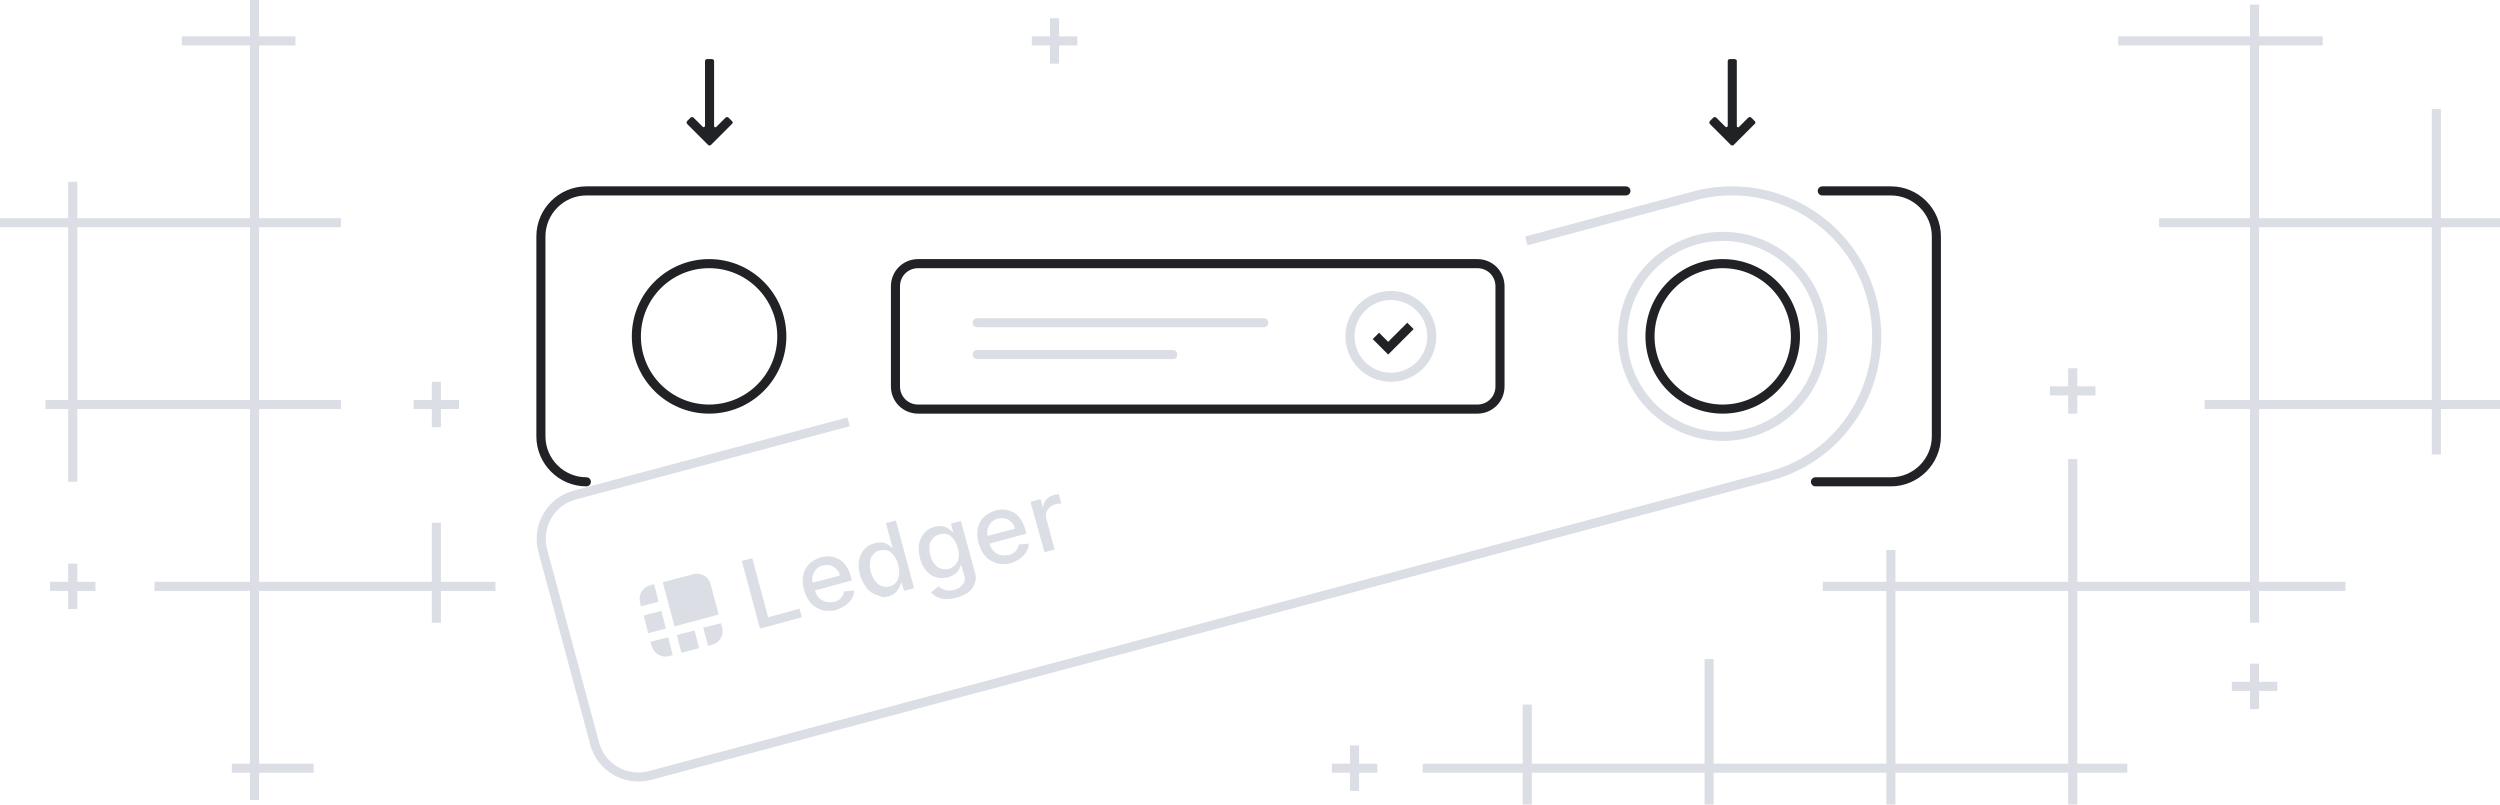 <svg xmlns="http://www.w3.org/2000/svg" viewBox="0 0 550 177"><path d="M455 177v-7h-38v7h-2v-7h-38v7h-2v-7h-38v7h-2v-7h-22v-2h22v-13h2v13h38v-23h2v23h38v-38h-14v-2h14v-7h2v7h38v-27h2v27h38V90h-10v-2h10V50h-20v-2h20V10h-29V8h29V1h2v7h14v2h-14v38h38V24h2v24h13v2h-13v38h13v2h-13v10h-2V90h-38v38h19v2h-19v7h-2v-7h-38v38h11v2h-11v7h-2zm0-9v-38h-38v38h38zm80-80V50h-38v38h38zM55 176v-6h-4v-2h4v-38H34v-2h21V90H17v16h-2V90h-5v-2h5V50H0v-2h15v-8h2v8h38V10H40V8h15V0h2v8h8v2h-8v38h18v2H57v38h18v2H57v38h38v-13h2v13h12v2H97v7h-2v-7H57v38h12v2H57v6h-2zm0-88V50H17v38h38zm242 86v-4h-4v-2h4v-4h2v4h4v2h-4v4h-2zm198-18v-4h-4v-2h4v-4h2v4h4v2h-4v4h-2zM15 134v-4h-4v-2h4v-4h2v4h4v2h-4v4h-2zm80-40v-4h-4v-2h4v-4h2v4h4v2h-4v4h-2zm360-3v-4h-4v-2h4v-4h2v4h4v2h-4v4h-2zM231 14v-4h-4V8h4V4h2v4h4v2h-4v4h-2z" fill="#dbdee5"/><path d="M400.9 42H416c5.5 0 10 4.5 10 10v44c0 5.5-4.5 10-10 10h-16.6M129 106c-5.5 0-10-4.5-10-10V52c0-5.5 4.5-10 10-10h228.7" fill="none" stroke="#212225" stroke-width="2" stroke-linecap="round"/><g transform="translate(139 57)" fill="none"><circle cx="17" cy="17" r="17"/><circle cx="17" cy="17" r="16" stroke="#212225" stroke-width="2"/></g><path d="M335.8 53l36.9-9.9c17-4.6 34.6 5.5 39.1 22.6s-5.5 34.6-22.6 39.1L143 170.6c-5.3 1.4-10.8-1.7-12.2-7.1l-11.4-42.4c-1.4-5.3 1.7-10.8 7.1-12.2l60.2-16.1" fill="none" stroke="#dbdee5" stroke-width="2"/><g transform="translate(356 51)" fill="none"><circle cx="23" cy="23" r="23"/><circle cx="23" cy="23" r="22" stroke="#dbdee5" stroke-width="2"/></g><g transform="translate(362 57)" fill="none"><circle cx="17" cy="17" r="17"/><circle cx="17" cy="17" r="16" stroke="#212225" stroke-width="2"/></g><path d="M143.4 142.2l-.3-1 3.9-1 1 3.9-1 .3c-1.5.3-3.2-.6-3.6-2.2zm5.5-2.5l3.9-1 1 3.9-3.9 1-1-3.9zm5.8-1.6l3.9-1 .3 1c.4 1.6-.5 3.2-2.1 3.7l-1 .3-1.1-4zm-13.1-2.7l3.9-1 1 3.9-3.9 1-1-3.9zm21.6-12l2.3-.6 3.5 13 6.9-1.9.5 1.9-9.2 2.5-4-14.9zm-17.4 4.7l6.8-1.8c1.6-.4 3.2.5 3.7 2.1l1.8 6.8-9.7 2.6-2.6-9.7zm35 6.1c-.9-.3-1.8-.8-2.4-1.5-.7-.8-1.2-1.8-1.5-2.9-.3-1-.4-2.1-.2-3.2.2-1 .6-1.8 1.3-2.5s1.6-1.2 2.6-1.5c.9-.2 1.7-.3 2.6-.1.9.2 1.7.6 2.4 1.3.8.9 1.3 1.9 1.6 3.1l.2.8-8.1 2.2c.2.9.8 1.7 1.6 2.2.8.4 1.7.5 2.6.3.6-.1 1.1-.4 1.5-.8s.6-.9.7-1.5l2.2-.2c0 1-.4 1.9-1.1 2.6-.8.8-1.8 1.4-2.9 1.7-.6.2-1.1.2-1.7.2-.5 0-1-.1-1.4-.2zm.3-9.8c-.6.1-1.1.4-1.5.8s-.6.9-.8 1.4c-.1.5-.2 1.1 0 1.6l6-1.6c-.2-.8-.7-1.5-1.4-1.9-.4-.3-.9-.4-1.4-.4-.3 0-.6 0-.9.1zm-40.3 8.1c-.4-1.6.5-3.2 2.1-3.7l1-.3 1 3.9-3.9 1-.2-.9zm66.1-.9c-.8-.2-1.6-.7-2.1-1.3l1.7-1.3c.2.2.5.4.7.5.3.2.7.3 1.1.4.5.1 1.1 0 1.6-.1.8-.2 1.4-.6 1.9-1.2s.6-1.4.3-2.1l-.6-2.2h-.1c-.1.3-.2.6-.4.9-.2.4-.5.8-.8 1-.5.4-1 .6-1.6.8-.8.2-1.7.3-2.6 0-.9-.2-1.6-.7-2.2-1.4-.7-.8-1.2-1.8-1.4-2.8-.3-1-.4-2.2-.2-3.2.2-.9.6-1.7 1.2-2.4s1.4-1.1 2.3-1.3c.6-.2 1.2-.2 1.8-.1.4.1.9.3 1.2.5s.5.4.8.7h.2l-.5-1.8 2.2-.6 3.1 11.4c.3.8.2 1.7-.1 2.5-.3.8-.8 1.4-1.5 1.9-.8.5-1.6.9-2.5 1.1-.7.2-1.4.3-2.1.3-.5 0-1 0-1.4-.2zm-.3-14c-.6.1-1.1.5-1.5 1s-.6 1-.6 1.6c-.1.7 0 1.4.2 2 .2 1 .7 1.8 1.5 2.5 1.4 1 3.4.6 4.3-.9.1-.1.1-.2.2-.3.3-.9.4-2 0-2.9-.2-1-.7-1.9-1.5-2.6-.5-.4-1-.6-1.6-.6-.4.1-.7.1-1 .2zm-13.7 13.3c-.9-.3-1.7-.8-2.2-1.5-.7-.9-1.2-1.9-1.5-2.9-.3-1.1-.4-2.2-.2-3.3.2-.9.6-1.8 1.2-2.4.6-.7 1.4-1.1 2.3-1.3.6-.2 1.2-.2 1.8-.1.4.1.9.3 1.2.5s.5.4.8.7h.1l-1.5-5.5 2.2-.6 4 14.9-2.2.6-.5-1.7h-.2c-.1.3-.2.7-.4 1-.2.4-.5.8-.8 1.1-.5.4-1 .7-1.6.8-.4.1-.9.2-1.3.2-.3-.2-.8-.3-1.2-.5zm.6-9.8c-.6.1-1.1.5-1.5 1s-.6 1.1-.6 1.7c-.1.7 0 1.4.2 2.1s.5 1.3.9 1.9c.4.5.8.9 1.4 1.1.6.2 1.2.3 1.8.1.9-.2 1.6-.8 1.9-1.7.3-1 .3-2.1 0-3.1-.2-1-.8-1.9-1.5-2.6-.5-.4-1-.6-1.6-.6-.5 0-.8.1-1 .1zm25.7 2.8c-.9-.3-1.8-.8-2.4-1.5-.7-.8-1.2-1.8-1.5-2.9-.3-1-.4-2.1-.2-3.2.2-1 .6-1.8 1.3-2.5s1.6-1.2 2.6-1.5c.9-.2 1.7-.3 2.6-.1.9.2 1.7.6 2.4 1.3.8.9 1.3 1.9 1.6 3.1l.2.8-8.1 2.2c.2.9.8 1.7 1.6 2.2.8.4 1.7.5 2.6.3.6-.1 1.1-.4 1.5-.8s.6-.9.7-1.5l2.2-.2c0 1-.4 1.9-1.1 2.6-.8.8-1.8 1.4-2.9 1.7-.6.2-1.1.2-1.7.2-.5 0-.9-.1-1.4-.2zm.4-9.8c-.6.1-1.1.4-1.5.8s-.6.9-.8 1.4c-.1.5-.2 1.1 0 1.6l6-1.6c-.2-.8-.7-1.5-1.4-1.9-.4-.3-.9-.4-1.4-.4-.4 0-.7 0-.9.1zm7.1-3.7l2.2-.6.5 1.8h.1c0-.6.3-1.2.7-1.7s1-.8 1.7-1c.1 0 .3-.1.5-.1s.3-.1.5-.1l.6 2.1h-.5c-.2 0-.5.1-.7.1-.7.2-1.4.6-1.8 1.2-.4.6-.5 1.3-.3 2l1.8 6.8-2.2.6-3.1-11.1z" fill="#dbdee5"/><g fill="none"><path d="M202 57h123c3.3 0 6 2.7 6 6v22c0 3.3-2.7 6-6 6H202c-3.3 0-6-2.7-6-6V63c0-3.3 2.7-6 6-6z"/><path d="M202 58h123c2.8 0 5 2.2 5 5v22c0 2.8-2.2 5-5 5H202c-2.8 0-5-2.2-5-5V63c0-2.8 2.2-5 5-5z" stroke="#212225" stroke-width="2" stroke-linecap="round"/></g><path d="M215 79c-.6 0-1-.4-1-1s.4-1 1-1h43c.6 0 1 .4 1 1s-.4 1-1 1h-43zm0-7c-.6 0-1-.4-1-1s.4-1 1-1h63c.6 0 1 .4 1 1s-.4 1-1 1h-63z" fill="#dbdee5"/><g transform="translate(296 64)" fill="none"><circle cx="10" cy="10" r="10"/><circle cx="10" cy="10" r="9" stroke="#dbdee5" stroke-width="2"/></g><path d="M309.6 71l-4.2 4.2-2-2-1.4 1.4 3.4 3.4 5.6-5.6-1.4-1.4zm71.1-39.2l-4.5-4.5c-.2-.2-.2-.5 0-.7l.7-.7c.2-.2.5-.2.7 0l2 2c.1.1.3.1.4 0 0 0 .1-.1.1-.2V13.5c0-.3.2-.5.4-.5h1.1c.3 0 .5.2.5.4v14.3c0 .2.1.3.3.3.1 0 .1 0 .2-.1l2-2c.2-.2.5-.2.7 0l.7.7c.1.1.2.2.2.4 0 .1-.1.2-.2.3l-4.5 4.5c-.1.1-.2.2-.3.2-.3 0-.5-.1-.5-.2zm-225 0l-4.5-4.5c-.2-.2-.2-.5 0-.7l.7-.7c.2-.2.5-.2.7 0l2 2c.1.1.3.1.4 0 0 0 .1-.1.1-.2V13.5c0-.3.2-.5.4-.5h1.1c.3 0 .5.2.5.4v14.3c0 .2.1.3.3.3.1 0 .1 0 .2-.1l2-2c.2-.2.5-.2.7 0l.7.7c.1.1.2.2.2.4 0 .1-.1.2-.2.3l-4.5 4.5c-.1.1-.2.2-.3.2-.3 0-.5-.1-.5-.2z" fill="#212225"/></svg>